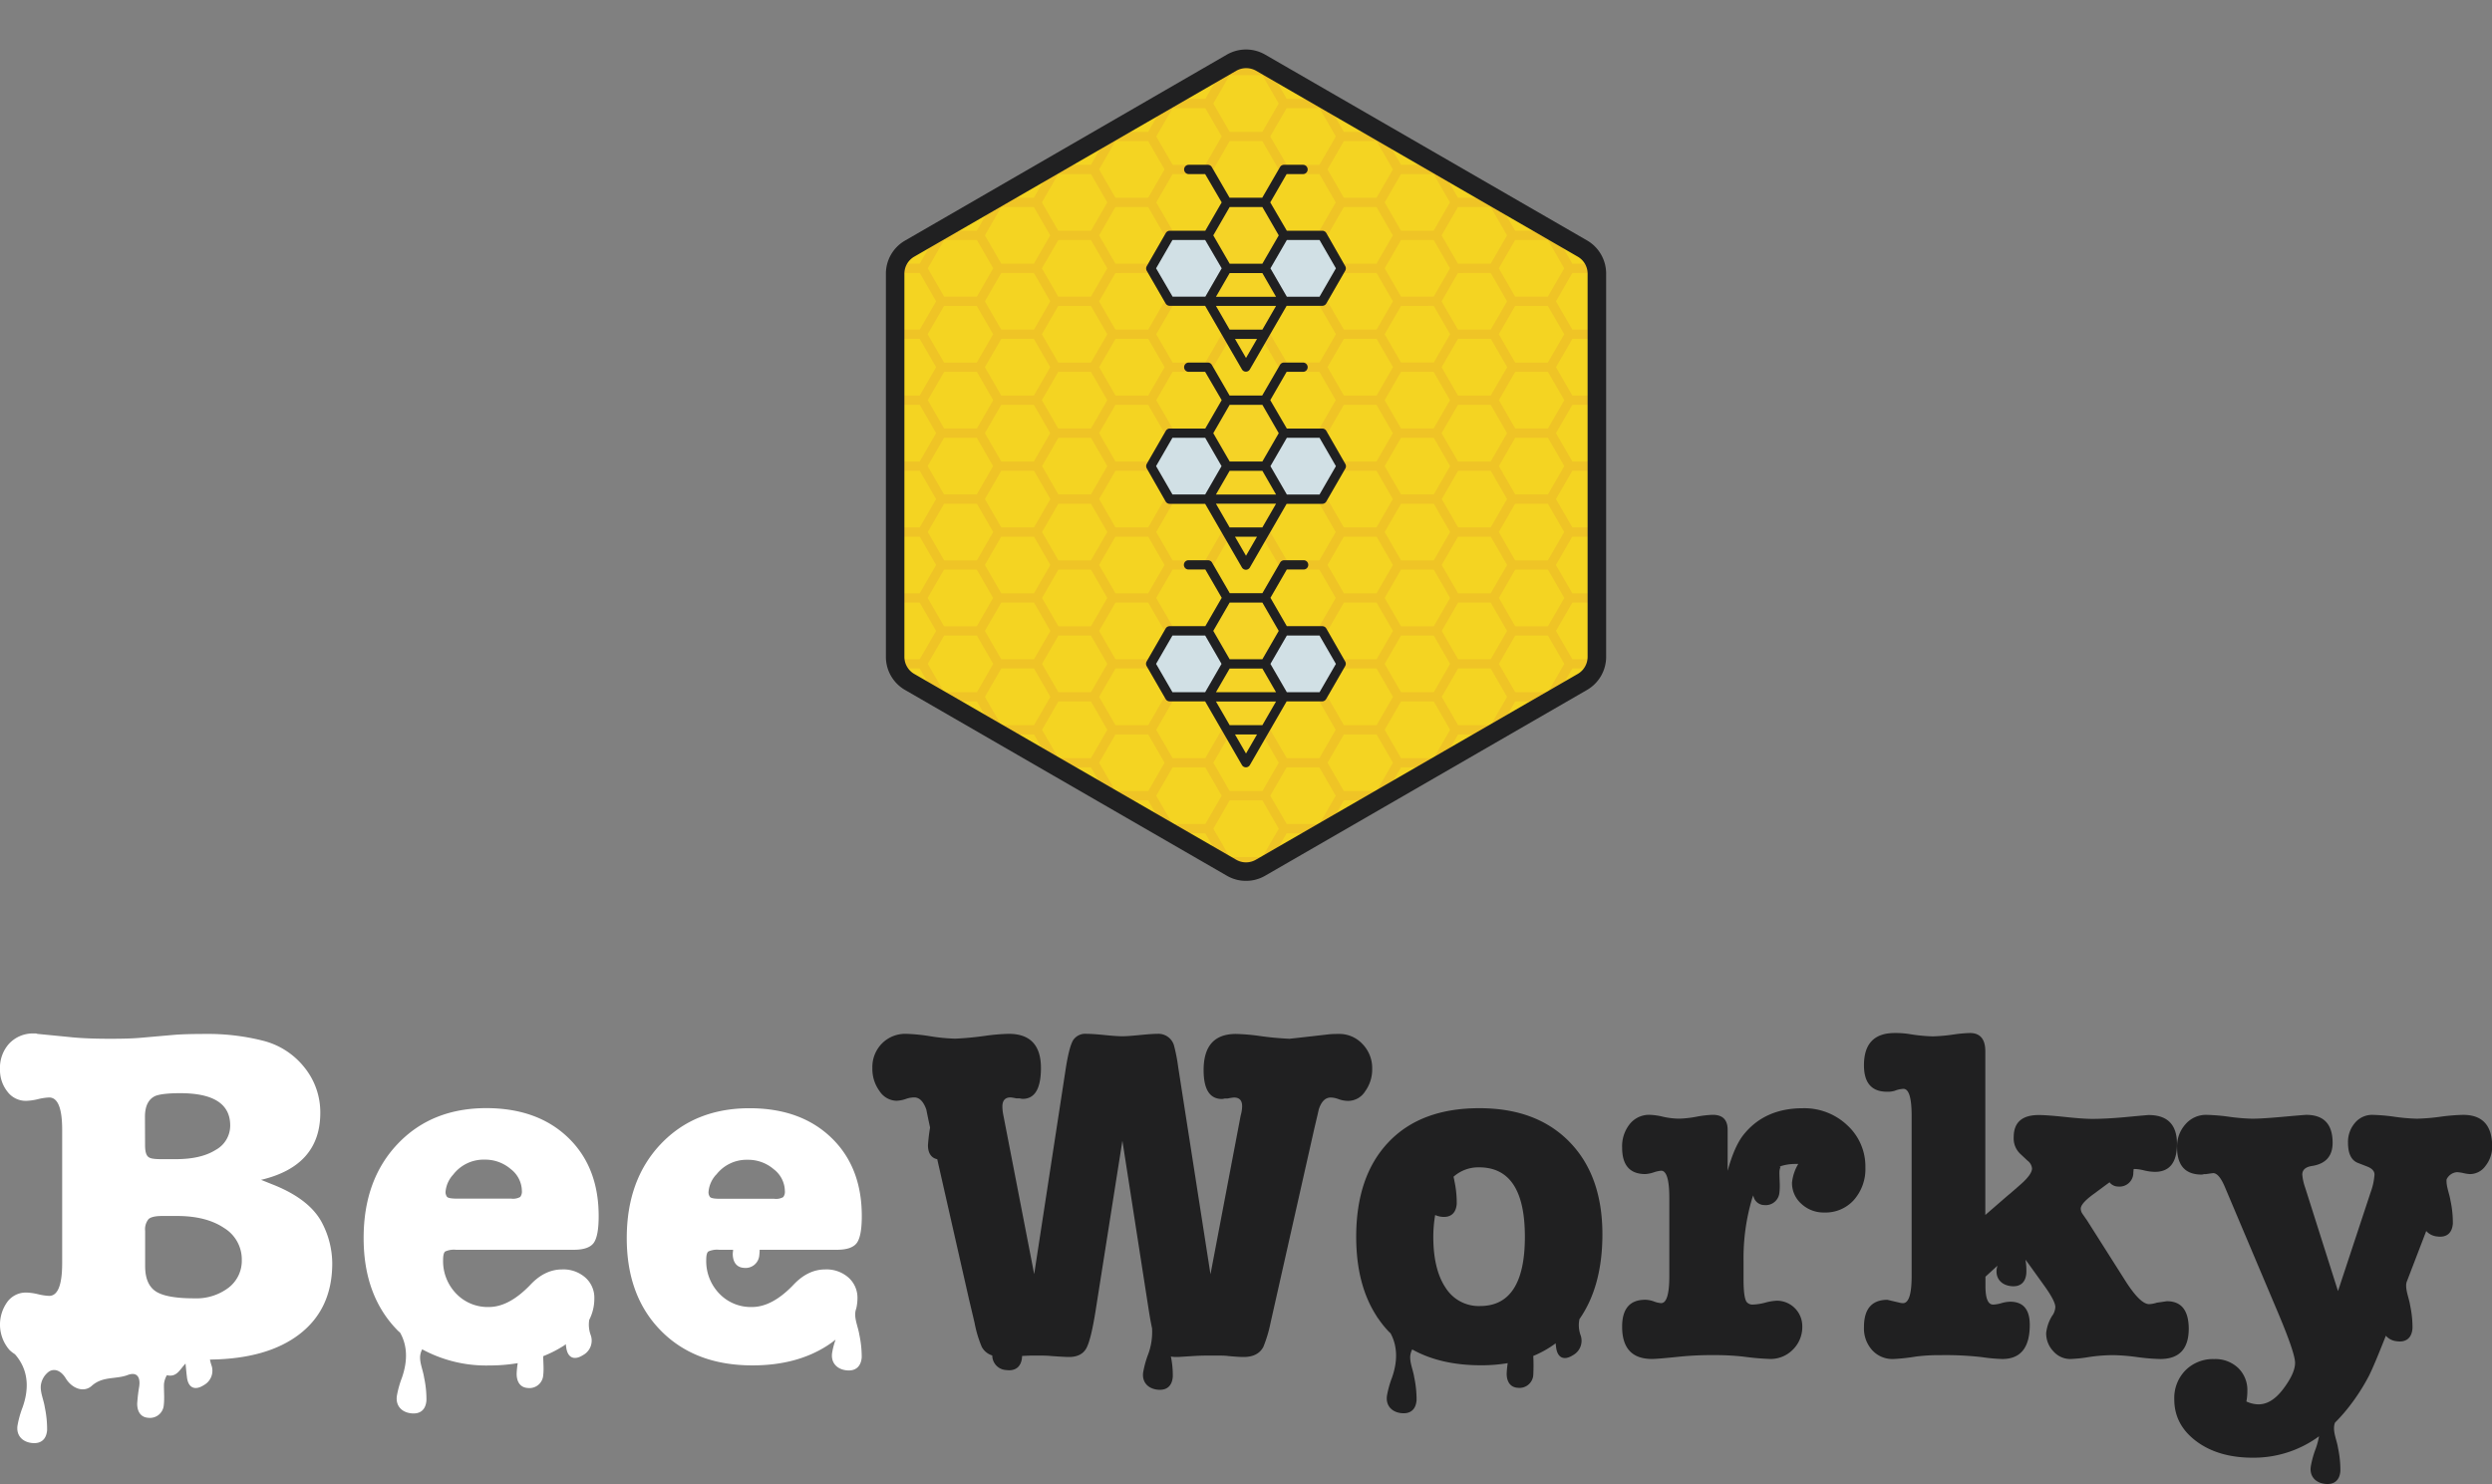 <svg xmlns="http://www.w3.org/2000/svg" xmlns:xlink="http://www.w3.org/1999/xlink" viewBox="0 0 667.01 397.3"><rect x="0" y="0" width="667.01" height="397.3" fill="#808080" stroke="none"/><defs><style>.cls-1{fill:none;}.cls-2{clip-path:url(#clip-path);}.cls-3{fill:#f4d422;}.cls-4{fill:#efc426;}.cls-5{fill:#d1e0e5;}.cls-6{fill:#f5d326;}.cls-7{fill:#202021;}.cls-8{fill:#fff;}</style><clipPath id="clip-path" transform="translate(0 13.25)"><polygon class="cls-1" points="239.59 55.5 239.59 167.06 333.51 221.28 427.42 167.06 427.42 55.5 333.51 1.28 239.59 55.5"/></clipPath></defs><g id="Layer_2" data-name="Layer 2"><g id="Layer_1-2" data-name="Layer 1"><g class="cls-2"><polygon class="cls-3" points="445.59 27.71 450.68 18.89 445.59 10.06 435.4 10.06 430.31 1.24 420.12 1.24 415.02 10.06 404.83 10.06 399.74 1.24 389.55 1.24 384.45 10.06 374.26 10.06 369.17 1.24 358.98 1.24 353.88 10.06 343.7 10.06 338.6 1.24 328.41 1.24 323.32 10.06 313.13 10.06 308.03 1.24 297.84 1.24 292.75 10.06 282.56 10.06 277.47 1.24 267.28 1.24 262.18 10.06 251.99 10.06 246.9 1.24 236.71 1.24 231.61 10.06 221.42 10.06 216.33 18.89 221.42 27.71 216.33 36.54 221.42 45.36 216.33 54.18 221.42 63.01 216.33 71.83 221.42 80.66 216.33 89.48 221.42 98.31 216.33 107.13 221.42 115.95 216.33 124.78 221.42 133.6 216.33 142.43 221.42 151.25 216.33 160.07 221.42 168.9 216.33 177.72 221.42 186.55 216.33 195.37 221.42 204.19 216.33 213.02 221.42 221.84 216.33 230.67 221.42 239.49 216.33 248.32 221.42 257.14 231.61 257.14 236.71 248.32 246.9 248.32 251.99 257.14 262.18 257.14 267.28 248.32 277.47 248.32 282.56 257.14 292.75 257.14 297.84 248.32 308.03 248.32 313.13 257.14 323.32 257.14 328.41 265.96 338.6 265.96 343.7 257.14 353.88 257.14 358.98 248.32 369.17 248.32 374.26 257.14 384.45 257.14 389.55 248.32 399.74 248.32 404.83 257.14 415.02 257.14 420.12 248.32 430.31 248.32 435.4 257.14 445.59 257.14 450.68 248.32 445.59 239.49 450.68 230.67 445.59 221.84 450.68 213.02 445.59 204.19 450.68 195.37 445.59 186.55 450.68 177.72 445.59 168.9 450.68 160.07 445.59 151.25 450.68 142.43 445.59 133.6 450.68 124.78 445.59 115.95 450.68 107.13 445.59 98.31 450.68 89.48 445.59 80.66 450.68 71.83 445.59 63.01 450.68 54.18 445.59 45.36 450.68 36.54 445.59 27.71"/><path class="cls-4" d="M451.75,22.66,447,14.46l4.73-8.21a1.18,1.18,0,0,0,0-1.23l-5.09-8.83a1.24,1.24,0,0,0-1.07-.62h-9.48l-4.73-8.2a1.25,1.25,0,0,0-1.08-.62H420.12a1.25,1.25,0,0,0-1.08.62l-4.73,8.2h-8.77l-4.73-8.2a1.24,1.24,0,0,0-1.07-.62H389.55a1.24,1.24,0,0,0-1.07.62l-4.74,8.2H375l-4.74-8.2a1.24,1.24,0,0,0-1.07-.62H359a1.24,1.24,0,0,0-1.07.62l-4.74,8.2h-8.76l-4.74-8.2a1.24,1.24,0,0,0-1.07-.62H328.41a1.24,1.24,0,0,0-1.07.62l-4.74,8.2h-8.76l-4.73-8.2a1.25,1.25,0,0,0-1.08-.62H297.84a1.24,1.24,0,0,0-1.07.62L292-4.43h-8.77l-4.73-8.2a1.25,1.25,0,0,0-1.08-.62H267.28a1.26,1.26,0,0,0-1.08.62l-4.73,8.2h-8.76L248-12.63a1.24,1.24,0,0,0-1.07-.62H236.71a1.23,1.23,0,0,0-1.07.62l-4.74,8.2h-9.47a1.25,1.25,0,0,0-1.08.62L215.26,5a1.23,1.23,0,0,0,0,1.23L220,14.46l-4.73,8.2a1.25,1.25,0,0,0,0,1.24L220,32.11l-4.73,8.2a1.25,1.25,0,0,0,0,1.24L220,49.76,215.26,58a1.25,1.25,0,0,0,0,1.24L220,67.41l-4.73,8.2a1.25,1.25,0,0,0,0,1.24l4.73,8.2-4.73,8.21a1.25,1.25,0,0,0,0,1.24l4.73,8.2-4.73,8.21a1.25,1.25,0,0,0,0,1.24l4.73,8.2-4.73,8.2a1.25,1.25,0,0,0,0,1.24L220,138l-4.73,8.2a1.25,1.25,0,0,0,0,1.24l4.73,8.21-4.73,8.2a1.25,1.25,0,0,0,0,1.24L220,173.3l-4.73,8.2a1.25,1.25,0,0,0,0,1.24l4.73,8.2-4.73,8.21a1.25,1.25,0,0,0,0,1.24l4.73,8.2-4.73,8.21a1.25,1.25,0,0,0,0,1.24l4.73,8.2-4.73,8.2a1.25,1.25,0,0,0,0,1.24l5.09,8.83a1.25,1.25,0,0,0,1.08.62h10.18a1.23,1.23,0,0,0,1.07-.62l4.74-8.21h8.76l4.74,8.21a1.24,1.24,0,0,0,1.07.62h10.19a1.23,1.23,0,0,0,1.07-.62L268,236.3h8.76l4.74,8.21a1.24,1.24,0,0,0,1.07.62h10.19a1.24,1.24,0,0,0,1.07-.62l4.74-8.21h8.76l4.74,8.21a1.24,1.24,0,0,0,1.07.62h9.47l4.74,8.2a1.22,1.22,0,0,0,1.07.62H338.6a1.22,1.22,0,0,0,1.07-.62l4.74-8.2h9.48a1.24,1.24,0,0,0,1.07-.62l4.73-8.21h8.76l4.74,8.21a1.24,1.24,0,0,0,1.07.62h10.19a1.25,1.25,0,0,0,1.08-.62l4.73-8.21H399l4.74,8.21a1.24,1.24,0,0,0,1.07.62H415a1.24,1.24,0,0,0,1.07-.62l4.74-8.21h8.76l4.74,8.21a1.24,1.24,0,0,0,1.07.62h10.19a1.24,1.24,0,0,0,1.07-.62l5.09-8.83a1.2,1.2,0,0,0,0-1.24l-4.73-8.2,4.73-8.2a1.2,1.2,0,0,0,0-1.24L447,208.59l4.73-8.2a1.2,1.2,0,0,0,0-1.24L447,190.94l4.73-8.2a1.2,1.2,0,0,0,0-1.24L447,173.3l4.73-8.21a1.2,1.2,0,0,0,0-1.24l-4.73-8.2,4.73-8.21a1.2,1.2,0,0,0,0-1.24L447,138l4.73-8.21a1.2,1.2,0,0,0,0-1.24l-4.73-8.2,4.73-8.2a1.2,1.2,0,0,0,0-1.24L447,102.7l4.73-8.2a1.2,1.2,0,0,0,0-1.24L447,85.05l4.73-8.2a1.2,1.2,0,0,0,0-1.24L447,67.41l4.73-8.21a1.2,1.2,0,0,0,0-1.24L447,49.76l4.73-8.21a1.2,1.2,0,0,0,0-1.24L447,32.11l4.73-8.21A1.2,1.2,0,0,0,451.75,22.66Zm-2.5-17-4.38,7.59h-8.75l-4.38-7.59,4.38-7.58h8.75ZM429.59,24.52,434,32.11l-4.38,7.58h-8.76l-4.38-7.58,4.38-7.59Zm-8.76,174-4.38-7.59,4.38-7.58h8.76l4.38,7.58-4.38,7.59Zm-183.41,0L233,190.94l4.38-7.58h8.76l4.38,7.58-4.38,7.59Zm8.76-156.36,4.38,7.59-4.38,7.58h-8.76L233,49.76l4.38-7.59ZM414.3,68.64l4.38,7.59-4.38,7.58h-8.75l-4.38-7.58,4.38-7.59Zm-8.75,68.12-4.38-7.59,4.38-7.58h8.75l4.38,7.58-4.38,7.59Zm-152.84,0-4.38-7.59,4.38-7.58h8.76l4.38,7.58-4.38,7.59Zm8.76-50.47,4.38,7.59-4.38,7.58h-8.76l-4.38-7.58,4.38-7.59ZM268,127.93l-4.38-7.58,4.38-7.58h8.76l4.38,7.58-4.38,7.58Zm15.29-8.82-4.38-7.58,4.38-7.59H292l4.38,7.59L292,119.11Zm15.28,8.82-4.38-7.58,4.38-7.58h8.76l4.38,7.58-4.38,7.58Zm15.29-8.82-4.39-7.58,4.39-7.59h8.75l4.38,7.59-4.38,7.58Zm24-6.34,4.39,7.58-4.39,7.58h-8.75l-4.38-7.58,4.38-7.58Zm0-17.65,4.39,7.58-4.39,7.59h-8.75l-4.38-7.59,4.38-7.58Zm-8.75,50.46L324.75,138l4.38-7.59h8.75l4.39,7.59-4.39,7.58Zm15.28-26.47L340,111.53l4.38-7.59h8.76l4.38,7.59-4.38,7.58Zm15.29,8.82-4.38-7.58,4.38-7.58h8.75l4.38,7.58-4.38,7.58ZM375,119.11l-4.38-7.58,4.38-7.59h8.76l4.38,7.59-4.38,7.58Zm15.28,8.82-4.38-7.58,4.38-7.58H399l4.38,7.58L399,127.93ZM399,95.12l4.38,7.58L399,110.29h-8.76l-4.38-7.59,4.38-7.58Zm-15.28-8.83,4.38,7.59-4.38,7.58H375l-4.38-7.58L375,86.29Zm-15.29,8.83,4.38,7.58-4.38,7.59H359.7l-4.38-7.59,4.38-7.58Zm-15.28-8.83,4.38,7.59-4.38,7.58h-8.76L340,93.88l4.38-7.59Zm-15.29-8.82,4.39,7.58-4.39,7.59h-8.75l-4.38-7.59,4.38-7.58ZM322.6,86.29,327,93.88l-4.38,7.58h-8.75l-4.39-7.58,4.39-7.59Zm-15.28,8.83,4.38,7.58-4.38,7.59h-8.76l-4.38-7.59,4.38-7.58ZM292,86.29l4.38,7.59L292,101.46h-8.75l-4.38-7.58,4.38-7.59Zm-15.28,8.83,4.38,7.58-4.38,7.59H268l-4.38-7.59L268,95.12Zm-15.28,8.82,4.38,7.59-4.38,7.58h-8.76l-4.38-7.58,4.38-7.59ZM268,145.58,263.61,138l4.38-7.59h8.76l4.38,7.59-4.38,7.58Zm15.29-8.82-4.38-7.59,4.38-7.58H292l4.38,7.58L292,136.76Zm15.28,8.82L294.18,138l4.38-7.59h8.76L311.7,138l-4.38,7.58Zm15.29-8.82-4.39-7.59,4.39-7.58h8.75l4.38,7.58-4.38,7.59Zm15.28,26.47-4.38-7.58,4.38-7.59h8.75l4.39,7.59-4.39,7.58Zm15.28-26.47L340,129.17l4.38-7.58h8.76l4.38,7.58-4.38,7.59Zm15.29,8.82L355.32,138l4.38-7.59h8.75l4.38,7.59-4.38,7.58ZM375,136.76l-4.38-7.59,4.38-7.58h8.76l4.38,7.58-4.38,7.59Zm15.28,8.82L385.88,138l4.38-7.59H399L403.4,138,399,145.58Zm15.29-26.47-4.38-7.58,4.38-7.59h8.75l4.38,7.59-4.38,7.58Zm0-17.65-4.38-7.58,4.38-7.59h8.75l4.38,7.59-4.38,7.58Zm-6.53-24,4.38,7.58L399,92.64h-8.76l-4.38-7.59,4.38-7.58Zm-15.28-8.83,4.38,7.59-4.38,7.58H375l-4.38-7.58L375,68.64Zm-15.29,8.83,4.38,7.58-4.38,7.59H359.7l-4.38-7.59,4.38-7.58Zm-15.28-8.83,4.38,7.59-4.38,7.58h-8.76L340,76.23l4.38-7.59Zm-30.57,0L327,76.23l-4.38,7.58h-8.75l-4.39-7.58,4.39-7.59Zm-15.28,8.83,4.38,7.58-4.38,7.59h-8.76l-4.38-7.59,4.38-7.58ZM292,68.64l4.38,7.59L292,83.81h-8.75l-4.38-7.58,4.38-7.59Zm-15.28,8.83,4.38,7.58-4.38,7.59H268l-4.38-7.59L268,77.47Zm-15.28-8.83,4.38,7.59-4.38,7.58h-8.76l-4.38-7.58,4.38-7.59Zm-8.76,85.77-4.38-7.59,4.38-7.58h8.76l4.38,7.58-4.38,7.59ZM268,163.23l-4.38-7.58,4.38-7.59h8.76l4.38,7.59-4.38,7.58Zm15.29-8.82-4.38-7.59,4.38-7.58H292l4.38,7.58L292,154.41Zm15.28,8.82-4.38-7.58,4.38-7.59h8.76l4.38,7.59-4.38,7.58Zm15.29-8.82-4.39-7.59,4.39-7.58h8.75l4.38,7.58-4.38,7.59Zm15.28,26.47-4.38-7.58,4.38-7.59h8.75l4.39,7.59-4.39,7.58Zm15.28-26.47L340,146.82l4.38-7.58h8.76l4.38,7.58-4.38,7.59Zm15.29,8.82-4.38-7.58,4.38-7.59h8.75l4.38,7.59-4.38,7.58ZM375,154.41l-4.38-7.59,4.38-7.58h8.76l4.38,7.58-4.38,7.59Zm15.28,8.82-4.38-7.58,4.38-7.59H399l4.38,7.59L399,163.23Zm15.29-8.82-4.38-7.59,4.38-7.58h8.75l4.38,7.58-4.38,7.59ZM414.3,51l4.38,7.58-4.38,7.59h-8.75l-4.38-7.59L405.55,51ZM399,59.82l4.38,7.59L399,75h-8.76l-4.38-7.58,4.38-7.59ZM383.74,51l4.38,7.58-4.38,7.59H375l-4.38-7.59L375,51Zm-15.29,8.82,4.38,7.59L368.45,75H359.7l-4.38-7.58,4.38-7.59ZM353.17,51l4.38,7.58-4.38,7.59h-8.76L340,58.58,344.41,51Zm-15.29,8.82,4.39,7.59L337.88,75h-8.75l-4.38-7.58,4.38-7.59ZM322.6,51,327,58.58l-4.38,7.59h-8.75l-4.39-7.59L313.85,51Zm-15.28,8.82,4.38,7.59L307.32,75h-8.76l-4.38-7.58,4.38-7.59ZM292,51l4.38,7.58L292,66.17h-8.75l-4.38-7.59L283.28,51Zm-15.28,8.82,4.38,7.59L276.75,75H268l-4.38-7.58L268,59.82ZM261.47,51l4.38,7.58-4.38,7.59h-8.76l-4.38-7.59L252.71,51Zm-8.76,121.06-4.38-7.59,4.38-7.58h8.76l4.38,7.58-4.38,7.59ZM268,180.88l-4.38-7.58,4.38-7.59h8.76l4.38,7.59-4.38,7.58Zm15.29-8.82-4.38-7.59,4.38-7.58H292l4.38,7.58L292,172.06Zm15.28,8.82-4.38-7.58,4.38-7.59h8.76l4.38,7.59-4.38,7.58Zm15.29-8.82-4.39-7.59,4.39-7.58h8.75l4.38,7.58-4.38,7.59Zm30.56,0L340,164.47l4.38-7.58h8.76l4.38,7.58-4.38,7.59Zm15.29,8.82-4.38-7.58,4.38-7.59h8.75l4.38,7.59-4.38,7.58ZM375,172.06l-4.38-7.59,4.38-7.58h8.76l4.38,7.58-4.38,7.59Zm15.28,8.82-4.38-7.58,4.38-7.59H399l4.38,7.59L399,180.88Zm15.29-8.82-4.38-7.59,4.38-7.58h8.75l4.38,7.58-4.38,7.59ZM414.3,33.35l4.38,7.58-4.38,7.59h-8.75l-4.38-7.59,4.38-7.58ZM399,42.17l4.38,7.59L399,57.34h-8.76l-4.38-7.58,4.38-7.59Zm-15.28-8.82,4.38,7.58-4.38,7.59H375l-4.38-7.59L375,33.35Zm-15.29,8.82,4.38,7.59-4.38,7.58H359.7l-4.38-7.58,4.38-7.59Zm-15.28-8.82,4.38,7.58-4.38,7.59h-8.76L340,40.93l4.38-7.58Zm-15.29,8.82,4.39,7.59-4.39,7.58h-8.75l-4.38-7.58,4.38-7.59ZM322.6,33.35,327,40.93l-4.38,7.59h-8.75l-4.39-7.59,4.39-7.58Zm-15.28,8.82,4.38,7.59-4.38,7.58h-8.76l-4.38-7.58,4.38-7.59ZM292,33.35l4.38,7.58L292,48.52h-8.75l-4.38-7.59,4.38-7.58Zm-15.28,8.82,4.38,7.59-4.38,7.58H268l-4.38-7.58L268,42.17Zm-15.28-8.82,4.38,7.58-4.38,7.59h-8.76l-4.38-7.59,4.38-7.58ZM246.18,59.82l4.38,7.59L246.18,75h-8.76L233,67.41l4.38-7.59Zm0,17.65,4.38,7.58-4.38,7.59h-8.76L233,85.05l4.38-7.58Zm0,17.65,4.38,7.58-4.38,7.59h-8.76L233,102.7l4.38-7.58Zm0,17.65,4.38,7.58-4.38,7.58h-8.76L233,120.35l4.38-7.58Zm0,17.64,4.38,7.59-4.38,7.58h-8.76L233,138l4.38-7.59Zm0,17.65,4.38,7.59-4.38,7.58h-8.76L233,155.65l4.38-7.59Zm0,17.65,4.38,7.59-4.38,7.58h-8.76L233,173.3l4.38-7.59Zm6.53,24-4.38-7.59,4.38-7.59h8.76l4.38,7.59-4.38,7.59ZM268,198.53l-4.38-7.59,4.38-7.58h8.76l4.38,7.58-4.38,7.59Zm15.29-8.82-4.38-7.59,4.38-7.59H292l4.38,7.59L292,189.71Zm15.28,8.82-4.38-7.59,4.38-7.58h8.76l4.38,7.58-4.38,7.59Zm15.29-8.82-4.39-7.59,4.39-7.59h8.75l4.38,7.59-4.38,7.59Zm15.28,8.82-4.38-7.59,4.38-7.58h8.75l4.39,7.58-4.39,7.59Zm15.28-8.82L340,182.12l4.38-7.59h8.76l4.38,7.59-4.38,7.59Zm15.29,8.82-4.38-7.59,4.38-7.58h8.75l4.38,7.58-4.38,7.59ZM375,189.71l-4.38-7.59,4.38-7.59h8.76l4.38,7.59-4.38,7.59Zm15.28,8.82-4.38-7.59,4.38-7.58H399l4.38,7.58L399,198.53Zm15.29-8.82-4.38-7.59,4.38-7.59h8.75l4.38,7.59-4.38,7.59Zm15.28-8.83-4.38-7.58,4.38-7.59h8.76L434,173.3l-4.38,7.58Zm0-17.65-4.38-7.58,4.38-7.59h8.76l4.38,7.59-4.38,7.58Zm0-17.65L416.45,138l4.38-7.59h8.76L434,138l-4.38,7.58Zm0-17.65-4.38-7.58,4.38-7.58h8.76l4.38,7.58-4.38,7.58Zm0-17.64-4.38-7.59,4.38-7.58h8.76L434,102.7l-4.38,7.59Zm0-17.65-4.38-7.59,4.38-7.58h8.76L434,85.05l-4.38,7.59Zm0-17.65-4.38-7.58,4.38-7.59h8.76L434,67.41,429.59,75Zm0-17.65-4.38-7.58,4.38-7.59h8.76L434,49.76l-4.38,7.58ZM414.3,15.7l4.38,7.58-4.38,7.59h-8.75l-4.38-7.59,4.38-7.58ZM399,24.52l4.38,7.59L399,39.69h-8.76l-4.38-7.58,4.38-7.59ZM383.74,15.7l4.38,7.58-4.38,7.59H375l-4.38-7.59L375,15.7Zm-15.29,8.82,4.38,7.59-4.38,7.58H359.7l-4.38-7.58,4.38-7.59ZM353.17,15.7l4.38,7.58-4.38,7.59h-8.76L340,23.28l4.38-7.58Zm-15.29,8.82,4.39,7.59-4.39,7.58h-8.75l-4.38-7.58,4.38-7.59ZM322.6,15.7,327,23.28l-4.38,7.59h-8.75l-4.39-7.59,4.39-7.58Zm-15.28,8.82,4.38,7.59-4.38,7.58h-8.76l-4.38-7.58,4.38-7.59ZM292,15.7l4.38,7.58L292,30.87h-8.75l-4.38-7.59,4.38-7.58Zm-15.28,8.82,4.38,7.59-4.38,7.58H268l-4.38-7.58L268,24.52ZM261.47,15.7l4.38,7.58-4.38,7.59h-8.76l-4.38-7.59,4.38-7.58Zm-15.29,8.82,4.38,7.59-4.38,7.58h-8.76L233,32.11l4.38-7.59Zm-8.76,191.66L233,208.59l4.38-7.58h8.76l4.38,7.58-4.38,7.59Zm15.29-8.83-4.38-7.58,4.38-7.59h8.76l4.38,7.59-4.38,7.58ZM268,216.18l-4.38-7.59L268,201h8.76l4.38,7.58-4.38,7.59Zm15.29-8.83-4.38-7.58,4.38-7.59H292l4.38,7.59L292,207.35Zm15.28,8.83-4.38-7.59,4.38-7.58h8.76l4.38,7.58-4.38,7.59Zm15.29-8.83-4.39-7.58,4.39-7.59h8.75l4.38,7.59-4.38,7.58Zm15.28,8.83-4.38-7.59,4.38-7.58h8.75l4.39,7.58-4.39,7.59Zm15.28-8.83L340,199.77l4.38-7.59h8.76l4.38,7.59-4.38,7.58Zm15.29,8.83-4.38-7.59L359.7,201h8.75l4.38,7.58-4.38,7.59ZM375,207.35l-4.38-7.58,4.38-7.59h8.76l4.38,7.59-4.38,7.58Zm15.28,8.83-4.38-7.59,4.38-7.58H399l4.38,7.58L399,216.18Zm15.29-8.83-4.38-7.58,4.38-7.59h8.75l4.38,7.59-4.38,7.58Zm15.28,8.83-4.38-7.59,4.38-7.58h8.76l4.38,7.58-4.38,7.59ZM429.59,6.87,434,14.46l-4.38,7.59h-8.76l-4.38-7.59,4.38-7.59ZM414.3-1.95l4.38,7.58-4.38,7.59h-8.75l-4.38-7.59,4.38-7.58ZM399,6.87l4.38,7.59L399,22.05h-8.76l-4.38-7.59,4.38-7.59ZM383.74-1.95l4.38,7.58-4.38,7.59H375L370.6,5.63,375-1.95ZM368.45,6.87l4.38,7.59-4.38,7.59H359.7l-4.38-7.59,4.38-7.59ZM353.17-1.95l4.38,7.58-4.38,7.59h-8.76L340,5.63l4.38-7.58ZM337.88,6.87l4.39,7.59-4.39,7.59h-8.75l-4.38-7.59,4.38-7.59ZM322.6-1.95,327,5.63l-4.38,7.59h-8.75l-4.39-7.59,4.39-7.58ZM307.32,6.87l4.38,7.59-4.38,7.59h-8.76l-4.38-7.59,4.38-7.59ZM292-1.95l4.38,7.58L292,13.22h-8.75L278.9,5.63l4.38-7.58ZM276.75,6.87l4.38,7.59-4.38,7.59H268l-4.38-7.59L268,6.87ZM261.47-1.95l4.38,7.58-4.38,7.59h-8.76l-4.38-7.59,4.38-7.58ZM246.18,6.87l4.38,7.59-4.38,7.59h-8.76L233,14.46l4.38-7.59Zm-8.76,227L233,226.24l4.38-7.58h8.76l4.38,7.58-4.38,7.58ZM252.71,225l-4.38-7.58,4.38-7.59h8.76l4.38,7.59L261.47,225ZM268,233.82l-4.38-7.58,4.38-7.58h8.76l4.38,7.58-4.38,7.58ZM283.28,225l-4.38-7.58,4.38-7.59H292l4.38,7.59L292,225Zm15.28,8.82-4.38-7.58,4.38-7.58h8.76l4.38,7.58-4.38,7.58ZM313.85,225l-4.39-7.58,4.39-7.59h8.75l4.38,7.59L322.6,225Zm15.28,8.82-4.38-7.58,4.38-7.58h8.75l4.39,7.58-4.39,7.58ZM344.41,225,340,217.42l4.38-7.59h8.76l4.38,7.59L353.17,225Zm15.29,8.82-4.38-7.58,4.38-7.58h8.75l4.38,7.58-4.38,7.58ZM375,225l-4.38-7.58,4.38-7.59h8.76l4.38,7.59L383.74,225Zm15.28,8.82-4.38-7.58,4.38-7.58H399l4.38,7.58L399,233.82ZM405.55,225l-4.38-7.58,4.38-7.59h8.75l4.38,7.59L414.3,225Zm15.28,8.82-4.38-7.58,4.38-7.58h8.76l4.38,7.58-4.38,7.58Zm0-244.59h8.76L434-3.19,429.59,4.4h-8.76l-4.38-7.59Zm-30.57,0H399l4.38,7.58L399,4.4h-8.76l-4.38-7.59Zm-30.56,0h8.75l4.38,7.58L368.45,4.4H359.7l-4.38-7.59Zm-30.57,0h8.75l4.39,7.58L337.88,4.4h-8.75l-4.38-7.59Zm-30.57,0h8.76l4.38,7.58L307.32,4.4h-8.76l-4.38-7.59Zm-30.57,0h8.76l4.38,7.58L276.75,4.4H268l-4.38-7.59Zm-30.57,0h8.76l4.38,7.58L246.18,4.4h-8.76L233-3.19ZM222.14-1.95h8.76l4.38,7.58-4.38,7.59h-8.76l-4.38-7.59Zm0,17.65h8.76l4.38,7.58-4.38,7.59h-8.76l-4.38-7.59Zm0,17.65h8.76l4.38,7.58-4.38,7.59h-8.76l-4.38-7.59Zm0,17.65h8.76l4.38,7.58-4.38,7.59h-8.76l-4.38-7.59Zm0,17.64h8.76l4.38,7.59-4.38,7.58h-8.76l-4.38-7.58Zm0,17.65h8.76l4.38,7.59-4.38,7.58h-8.76l-4.38-7.58Zm0,17.65h8.76l4.38,7.59-4.38,7.58h-8.76l-4.38-7.58Zm0,17.65h8.76l4.38,7.58-4.38,7.59h-8.76l-4.38-7.59Zm0,17.65h8.76l4.38,7.58-4.38,7.59h-8.76l-4.38-7.59Zm0,17.65h8.76l4.38,7.58-4.38,7.59h-8.76l-4.38-7.59Zm0,17.64h8.76l4.38,7.59-4.38,7.59h-8.76l-4.38-7.59Zm0,17.65h8.76l4.38,7.59-4.38,7.58h-8.76l-4.38-7.58Zm0,17.65h8.76l4.38,7.59L230.9,225h-8.76l-4.38-7.58Zm8.76,32.82h-8.76l-4.38-7.59,4.38-7.58h8.76l4.38,7.58Zm30.57,0h-8.76l-4.38-7.59,4.38-7.58h8.76l4.38,7.58Zm30.56,0h-8.75l-4.38-7.59,4.38-7.58H292l4.38,7.58Zm17.43-7.59,4.39-7.58h8.75l4.38,7.58-4.38,7.59h-8.75Zm28.42,16.41h-8.75l-4.38-7.58,4.38-7.59h8.75l4.39,7.59Zm15.29-8.82h-8.76L340,235.06l4.38-7.58h8.76l4.38,7.58Zm30.57,0H375l-4.38-7.59,4.38-7.58h8.76l4.38,7.58Zm30.56,0h-8.75l-4.38-7.59,4.38-7.58h8.75l4.38,7.58Zm30.57,0h-8.75l-4.38-7.59,4.38-7.58h8.75l4.38,7.58Zm0-17.65h-8.75l-4.38-7.58,4.38-7.59h8.75l4.38,7.59Zm0-17.65h-8.75l-4.38-7.58,4.38-7.59h8.75l4.38,7.59Zm0-17.64h-8.75l-4.38-7.59,4.38-7.59h8.75l4.38,7.59Zm0-17.65h-8.75l-4.38-7.59,4.38-7.58h8.75l4.38,7.58Zm0-17.65h-8.75l-4.38-7.59,4.38-7.58h8.75l4.38,7.58Zm0-17.65h-8.75l-4.38-7.59,4.38-7.58h8.75l4.38,7.58Zm0-17.65h-8.75l-4.38-7.58,4.38-7.59h8.75l4.38,7.59Zm0-17.65h-8.75l-4.38-7.58,4.38-7.59h8.75l4.38,7.59Zm0-17.65h-8.75l-4.38-7.58,4.38-7.59h8.75l4.38,7.59Zm0-17.64h-8.75l-4.38-7.59L436.12,51h8.75l4.38,7.58Zm0-17.65h-8.75l-4.38-7.59,4.38-7.58h8.75l4.38,7.58Zm0-17.65h-8.75l-4.38-7.59,4.38-7.58h8.75l4.38,7.58Z" transform="translate(0 13.25)"/><polygon class="cls-5" points="323.3 63.01 313.11 63.01 308.01 71.83 313.11 80.66 323.3 80.66 328.39 71.83 323.3 63.01"/><polygon class="cls-5" points="353.91 63.01 343.72 63.01 338.62 71.83 343.72 80.66 353.91 80.66 359 71.83 353.91 63.01"/><polygon class="cls-6" points="338.6 71.83 328.41 71.83 323.32 80.66 328.41 89.48 338.6 89.48 343.7 80.66 338.6 71.83"/><polygon class="cls-6" points="338.6 54.18 328.41 54.18 323.32 63.01 328.41 71.83 338.6 71.83 343.7 63.01 338.6 54.18"/><polygon class="cls-6" points="343.7 80.66 333.51 98.31 323.32 80.66 343.7 80.66"/><path class="cls-7" d="M360.07,58,355,49.14a1.22,1.22,0,0,0-1.07-.62h-9.5L340,40.93l4.38-7.58h4.39a1.24,1.24,0,1,0,0-2.48h-5.1a1.22,1.22,0,0,0-1.07.62l-4.75,8.2h-8.74l-4.75-8.2a1.22,1.22,0,0,0-1.07-.62h-5.11a1.24,1.24,0,0,0,0,2.48h4.39L327,40.93l-4.39,7.59h-9.49a1.23,1.23,0,0,0-1.08.62L306.94,58a1.25,1.25,0,0,0,0,1.24L312,68a1.25,1.25,0,0,0,1.08.62h9.49l9.84,17a1.23,1.23,0,0,0,2.14,0l9.83-17h9.5A1.24,1.24,0,0,0,355,68l5.09-8.83A1.2,1.2,0,0,0,360.07,58Zm-22.18,1.86,3.66,6.35H325.46l3.67-6.35ZM326.4,70.26l-.94-1.61h16.09l-.93,1.61L337.89,75h-8.76Zm2.73-28.09h8.76l4.38,7.59-4.38,7.58h-8.76l-4.38-7.58ZM309.44,58.58,313.82,51h8.76L327,58.58l-4.38,7.59h-8.76Zm24.07,24-2.95-5.1h5.9Zm19.68-16.4h-8.75l-4.39-7.59L344.44,51h8.75l4.38,7.58Z" transform="translate(0 13.25)"/><polygon class="cls-5" points="323.3 168.9 313.11 168.9 308.01 177.73 313.11 186.55 323.3 186.55 328.39 177.73 323.3 168.9"/><polygon class="cls-5" points="353.91 168.9 343.72 168.9 338.62 177.73 343.72 186.55 353.91 186.55 359 177.73 353.91 168.9"/><polygon class="cls-6" points="338.6 177.73 328.41 177.73 323.32 186.55 328.41 195.38 338.6 195.38 343.7 186.55 338.6 177.73"/><polygon class="cls-6" points="338.6 160.08 328.41 160.08 323.32 168.9 328.41 177.73 338.6 177.73 343.7 168.9 338.6 160.08"/><polygon class="cls-6" points="343.7 186.55 333.51 204.2 323.32 186.55 343.7 186.55"/><path class="cls-7" d="M360.07,163.86,355,155a1.24,1.24,0,0,0-1.07-.62h-9.5l-4.38-7.6,4.38-7.58h4.39a1.24,1.24,0,1,0,0-2.47h-5.1a1.23,1.23,0,0,0-1.07.61l-4.76,8.22h-8.73l-4.75-8.22a1.23,1.23,0,0,0-1.07-.61h-5.11a1.24,1.24,0,1,0,0,2.47h4.39l4.39,7.58-4.39,7.6h-9.49A1.25,1.25,0,0,0,312,155l-5.09,8.83a1.25,1.25,0,0,0,0,1.24l5.09,8.82a1.25,1.25,0,0,0,1.08.62h9.49l4.74,8.2,5.1,8.83a1.23,1.23,0,0,0,2.14,0l5.09-8.83,4.74-8.2h9.5a1.24,1.24,0,0,0,1.07-.62l5.09-8.82A1.2,1.2,0,0,0,360.07,163.86Zm-20.38,13.9-1.8,3.12h-8.76l-1.8-3.12-1.87-3.22h16.09Zm-14.23-5.7,3.67-6.34h8.76l3.66,6.34Zm3.67-24h8.76l4.38,7.58-4.38,7.59h-8.76l-4.38-7.59Zm-19.69,16.41,4.38-7.59h8.76l4.38,7.59-4.38,7.58h-8.76Zm24.07,24-2.95-5.11h5.9Zm19.68-16.41h-8.75l-4.39-7.58,4.39-7.59h8.75l4.38,7.59Z" transform="translate(0 13.25)"/><polygon class="cls-5" points="323.3 115.96 313.11 115.96 308.01 124.78 313.11 133.61 323.3 133.61 328.39 124.78 323.3 115.96"/><polygon class="cls-5" points="353.91 115.96 343.72 115.96 338.62 124.78 343.72 133.61 353.91 133.61 359 124.78 353.91 115.96"/><polygon class="cls-6" points="338.6 124.78 328.41 124.78 323.32 133.61 328.41 142.43 338.6 142.43 343.7 133.61 338.6 124.78"/><polygon class="cls-6" points="338.6 107.13 328.41 107.13 323.32 115.96 328.41 124.78 338.6 124.78 343.7 115.96 338.6 107.13"/><polygon class="cls-6" points="343.7 133.61 333.51 151.25 323.32 133.61 343.7 133.61"/><path class="cls-7" d="M360.07,110.91,355,102.09a1.22,1.22,0,0,0-1.07-.62h-9.5L340,93.87l4.38-7.58h4.39a1.24,1.24,0,1,0,0-2.48h-5.1a1.22,1.22,0,0,0-1.07.62l-4.76,8.21h-8.73l-4.75-8.21a1.22,1.22,0,0,0-1.07-.62h-5.11a1.24,1.24,0,0,0,0,2.48h4.39L327,93.87l-4.39,7.6h-9.49a1.23,1.23,0,0,0-1.08.62l-5.09,8.82a1.25,1.25,0,0,0,0,1.24L312,121a1.23,1.23,0,0,0,1.08.62h9.49l4.74,8.21h0l5.1,8.82a1.23,1.23,0,0,0,2.14,0l5.09-8.82h0l4.74-8.21h9.5A1.22,1.22,0,0,0,355,121l5.09-8.82A1.2,1.2,0,0,0,360.07,110.91ZM329.13,95.12h8.76l4.38,7.59-4.38,7.58h-8.76l-4.38-7.58Zm-19.69,16.41,4.38-7.59h8.76l4.38,7.59-4.38,7.59h-8.76Zm24.07,24-2.95-5.1h5.89Zm4.69-8.13-.31.54h-8.77l-.31-.54-3.35-5.8h16.09Zm-12.74-8.27,3.67-6.35h8.76l3.66,6.35Zm27.73,0h-8.75l-4.39-7.59,4.39-7.59h8.75l4.38,7.59Z" transform="translate(0 13.25)"/></g><path class="cls-7" d="M333.51,222.56a10.15,10.15,0,0,1-5.1-1.36l-86.19-49.76a10.22,10.22,0,0,1-5.1-8.83V60a10.22,10.22,0,0,1,5.1-8.83L328.41,1.36a10.26,10.26,0,0,1,10.2,0L424.8,51.12A10.24,10.24,0,0,1,429.9,60V162.61a10.24,10.24,0,0,1-5.1,8.83L338.61,221.2A10.21,10.21,0,0,1,333.51,222.56ZM333.51,5a5.3,5.3,0,0,0-2.62.7l-86.2,49.77A5.26,5.26,0,0,0,242.07,60V162.61a5.29,5.29,0,0,0,2.62,4.54l86.2,49.76a5.27,5.27,0,0,0,5.24,0l86.19-49.76a5.29,5.29,0,0,0,2.62-4.54V60a5.26,5.26,0,0,0-2.62-4.53L336.13,5.65A5.33,5.33,0,0,0,333.51,5Z" transform="translate(0 13.25)"/><path class="cls-8" d="M86.38,314.46q-3.22-6.57-13.28-10.57l-3.23-1.29q15.85-3.74,15.86-17.92a19.08,19.08,0,0,0-4.25-12.18,20.49,20.49,0,0,0-11.09-7.15,59.84,59.84,0,0,0-15.34-1.81q-5.67,0-8.64.26l-8.77.77c-2,.18-4.64.26-8,.26-4.3,0-7.73-.13-10.31-.39l-9.15-.9a2,2,0,0,1-.52-.13H9.15a8.76,8.76,0,0,0-6.64,2.65A9.61,9.61,0,0,0,0,273,9.28,9.28,0,0,0,2,279a6.13,6.13,0,0,0,5,2.45,15.31,15.31,0,0,0,3.16-.45,15,15,0,0,1,3-.45q3.48,0,3.48,8.64v35.71q0,8.76-3.48,8.76a15,15,0,0,1-3-.45A15.31,15.31,0,0,0,7,332.77a6.16,6.16,0,0,0-5,2.45,10.37,10.37,0,0,0,.51,12.89A8.38,8.38,0,0,0,4,349.28c3.39,3.86,4,8.68,2.06,14.18a26.38,26.38,0,0,0-1.36,4.83c-.42,2.58,1.14,4.41,3.72,4.74s4-1,4.19-3.45a28.71,28.71,0,0,0-.62-6.1c-.3-2-1.22-3.89-1.07-5.77a5.39,5.39,0,0,1,2.31-3.87c1.71-.91,3.34.18,4.38,1.91,1.62,2.65,4.76,3.94,6.94,2,2.93-2.65,6.5-1.71,9.62-2.9,2.36-.89,3.45.4,3.1,3a43.87,43.87,0,0,0-.55,4.68c0,2,.87,3.65,3,3.77a3.7,3.7,0,0,0,4.12-3.44c.22-1.86,0-3.75.05-5.63a6.29,6.29,0,0,1,.77-2.33c2.67.62,3.42-1.49,5-3.12.12,1.19.22,2.4.37,3.59.32,2.9,2.11,3.74,4.53,2.18a4.39,4.39,0,0,0,2-5.43,10.08,10.08,0,0,1-.36-1.41q15.28-.17,23.9-6.75,8.83-6.76,8.83-19A23.65,23.65,0,0,0,86.38,314.46ZM38.8,285.72c0-2.84.91-4.69,2.71-5.55q1.8-.76,6.71-.77,13.39,0,13.4,8.64a7.44,7.44,0,0,1-3.93,6.57q-3.93,2.46-10.64,2.45h-4c-1.72,0-2.79-.17-3.22-.51-.69-.43-1-1.51-1-3.23Zm22.37,45.76A14.31,14.31,0,0,1,52,334.32q-7.47,0-10.31-1.87c-1.89-1.25-2.84-3.5-2.84-6.77v-9.41a4.27,4.27,0,0,1,.91-3.16c.6-.56,1.84-.84,3.74-.84h3.86q7.86,0,12.64,3.23A9.84,9.84,0,0,1,64.72,324,9.11,9.11,0,0,1,61.17,331.48Z" transform="translate(0 13.25)"/><path class="cls-8" d="M159.08,334.32a7.18,7.18,0,0,0-2.38-5.54,8.85,8.85,0,0,0-6.25-2.2q-4.65,0-8.51,4.13-5.69,5.93-11.09,5.93a11.65,11.65,0,0,1-8.77-3.61,12.5,12.5,0,0,1-3.48-9c0-1.21.2-2,.58-2.26a5.7,5.7,0,0,1,2.9-.45h31.46c2.66,0,4.45-.6,5.35-1.81s1.35-3.61,1.35-7.22q0-13.14-8.18-21T130.2,283.4q-14.68,0-23.78,9.6t-9.09,25.2q0,15.48,9.15,24.76c.2.2.42.37.62.56,1.93,3.43,2.06,7.46.5,12a26.38,26.38,0,0,0-1.36,4.83c-.42,2.58,1.14,4.42,3.72,4.74s4-1,4.18-3.45a27.32,27.32,0,0,0-.62-6.09c-.29-2-1.21-3.9-1.06-5.78a4.77,4.77,0,0,1,.55-1.8,35.94,35.94,0,0,0,18,4.32,45.76,45.76,0,0,0,7.57-.62,21.62,21.62,0,0,0-.29,2.88c0,2,.87,3.65,3,3.77a3.69,3.69,0,0,0,4.11-3.44c.2-1.68,0-3.38,0-5.08A31.83,31.83,0,0,0,150.9,347c.2-.13.37-.27.57-.4,0,.24,0,.48.07.72.33,2.9,2.11,3.74,4.54,2.18a4.4,4.4,0,0,0,2-5.43,8,8,0,0,1-.36-4A12.39,12.39,0,0,0,159.08,334.32Zm-37.77-33.13a10.25,10.25,0,0,1,8.38-4,10.47,10.47,0,0,1,7,2.51,7.52,7.52,0,0,1,3,5.87,2.31,2.31,0,0,1-.45,1.61,3.92,3.92,0,0,1-2.39.45H122.34c-1.55,0-2.45-.17-2.71-.51a2.16,2.16,0,0,1-.38-1.29A7.74,7.74,0,0,1,121.31,301.19Z" transform="translate(0 13.25)"/><path class="cls-8" d="M228.92,338.23a4.8,4.8,0,0,1,.28-1.24h0a12.42,12.42,0,0,0,.31-2.67,7.22,7.22,0,0,0-2.38-5.54,8.88,8.88,0,0,0-6.26-2.2q-4.64,0-8.51,4.13-5.67,5.93-11.08,5.93a11.65,11.65,0,0,1-8.77-3.61,12.5,12.5,0,0,1-3.48-9c0-1.21.19-2,.58-2.26a5.68,5.68,0,0,1,2.9-.45h3.71c0,.36-.08.72-.09,1.08,0,2,.87,3.64,3,3.76a3.68,3.68,0,0,0,4.11-3.44,13.16,13.16,0,0,0,.09-1.4h20.64q4,0,5.35-1.81t1.35-7.22q0-13.14-8.19-21t-21.85-7.86q-14.68,0-23.78,9.6t-9.09,25.2q0,15.48,9.15,24.76t24.5,9.28q11.73,0,19.91-5.22a26.13,26.13,0,0,0,2.34-1.69,20.79,20.79,0,0,0-.92,3.48c-.42,2.58,1.14,4.41,3.72,4.74s4-1.05,4.19-3.45A28.71,28.71,0,0,0,230,344C229.69,342.05,228.77,340.11,228.92,338.23Zm-37.22-37a10.25,10.25,0,0,1,8.38-4,10.47,10.47,0,0,1,7,2.51,7.51,7.51,0,0,1,3,5.87,2.26,2.26,0,0,1-.45,1.61,3.86,3.86,0,0,1-2.38.45H192.73c-1.55,0-2.45-.17-2.71-.51a2.1,2.1,0,0,1-.38-1.29A7.74,7.74,0,0,1,191.7,301.19Z" transform="translate(0 13.25)"/><path class="cls-7" d="M422.76,339.88c4.08-5.86,6.14-13.41,6.14-22.71q0-15.72-8.83-24.75t-24.17-9q-15.6,0-24.24,9.08T363,317.82c0,8.78,1.91,15.95,5.67,21.57h-.1a2.85,2.85,0,0,1,.26.23,26.89,26.89,0,0,0,2.87,3.59c.16.17.34.31.5.47,1.84,3.4,1.94,7.37.41,11.79a26.38,26.38,0,0,0-1.36,4.83c-.42,2.58,1.14,4.42,3.72,4.74s4-1,4.19-3.45a28.55,28.55,0,0,0-.62-6.09c-.3-2-1.22-3.9-1.07-5.78A4.76,4.76,0,0,1,378,348c5,2.8,11.12,4.24,18.4,4.24a43,43,0,0,0,7.16-.57,22.6,22.6,0,0,0-.28,2.83c0,2,.87,3.65,3,3.77a3.7,3.7,0,0,0,4.12-3.44,50.81,50.81,0,0,0,0-5.09,27.78,27.78,0,0,0,6-3.39c0,.33.06.66.1,1,.32,2.9,2.1,3.74,4.53,2.18a4.39,4.39,0,0,0,2-5.43A7.86,7.86,0,0,1,422.76,339.88Zm-14.61-22.06q0,18.56-12,18.56a10.47,10.47,0,0,1-9.22-4.9q-3.29-4.89-3.29-13.66a34.65,34.65,0,0,1,.5-5.81,5.47,5.47,0,0,0,1.59.46c2.6.34,4-1,4.18-3.45a27.47,27.47,0,0,0-.62-6.1c-.05-.38-.15-.77-.24-1.15a10,10,0,0,1,6.84-2.52Q408.16,299.25,408.15,317.82Z" transform="translate(0 13.25)"/><path class="cls-7" d="M659.28,285.2a53.44,53.44,0,0,0-6.19.52,55.24,55.24,0,0,1-6.19.51,51.74,51.74,0,0,1-5.93-.51,50,50,0,0,0-5.93-.52,6,6,0,0,0-4.7,2.13,7.79,7.79,0,0,0-1.87,5.35c0,2.92.9,4.73,2.7,5.41l2.32.9c1.38.52,2.07,1.25,2.07,2.2a16.68,16.68,0,0,1-1,4.64l-8.77,26.55L617,304.67a13.75,13.75,0,0,1-.77-3.48c0-1.29.9-2.07,2.71-2.32,3.61-.6,5.41-2.67,5.41-6.19q0-7.49-7.09-7.48-.39,0-6.19.52t-8.25.51a53.76,53.76,0,0,1-6.12-.51,52,52,0,0,0-6.12-.52,7.24,7.24,0,0,0-5.61,2.51,8.83,8.83,0,0,0-2.26,6.13q0,7.35,6.58,7.35a2.33,2.33,0,0,0,.64-.13h.52c1.2-.17,1.84-.26,1.93-.26q1.54,0,3.09,3.61l14.44,34.16q4.38,10.44,4.39,13c0,1.89-1.06,4.21-3.16,7s-4.32,4.13-6.64,4.13a7.81,7.81,0,0,1-3.23-.77,15.16,15.16,0,0,0,.26-2.84,8.18,8.18,0,0,0-2.45-6.12,8.84,8.84,0,0,0-6.44-2.39,10.37,10.37,0,0,0-7.67,3,10.56,10.56,0,0,0-3,7.8c0,4.56,2,8.29,5.93,11.22s9,4.38,15.08,4.38a29.53,29.53,0,0,0,17.73-5.73,20.1,20.1,0,0,1-.83,3.17,25.94,25.94,0,0,0-1.36,4.83c-.42,2.58,1.14,4.41,3.72,4.73s4-1,4.19-3.44a28.71,28.71,0,0,0-.62-6.1c-.3-2-1.22-3.89-1.07-5.77a4.22,4.22,0,0,1,.24-1.07,44.6,44.6,0,0,0,3.27-3.64A53.45,53.45,0,0,0,634,355.2c1-1.94,2.51-5.58,4.6-10.87a4.44,4.44,0,0,0,2.94,1.48c2.61.35,4-1,4.19-3.45a28,28,0,0,0-.62-6.09c-.3-2-1.21-3.89-1.06-5.78a3.61,3.61,0,0,1,.12-.55l5.24-13.65a4.41,4.41,0,0,0,2.94,1.47c2.6.35,4-1,4.18-3.44a27.47,27.47,0,0,0-.62-6.1c-.29-1.94-1.2-3.87-1.06-5.74a3.39,3.39,0,0,1,2.8-1.94,10.15,10.15,0,0,1,1.74.26,10.15,10.15,0,0,0,1.74.26,5.15,5.15,0,0,0,4.19-2.26,8.29,8.29,0,0,0,1.74-5.22Q667,285.2,659.28,285.2Z" transform="translate(0 13.25)"/><path class="cls-7" d="M364.64,266.19a8.44,8.44,0,0,0-6.38-2.65c-.78,0-1.72,0-2.84.13q-10.05,1.15-10.31,1.16a81.16,81.16,0,0,1-8.12-.77,53,53,0,0,0-6.19-.52q-8.64,0-8.64,9.67,0,7.74,4.9,7.74a3.91,3.91,0,0,0,.77-.13h.78a11.86,11.86,0,0,1,1.67-.26c1.46,0,2.19.77,2.19,2.32a9.34,9.34,0,0,1-.38,2.45L324,327.87l-8.64-55.43a45.53,45.53,0,0,0-1.16-5.93,4.34,4.34,0,0,0-4.39-3c-1,0-2.6.11-4.7.32s-3.67.33-4.71.33-2.62-.11-4.77-.33-3.73-.32-4.77-.32a3.89,3.89,0,0,0-3.61,1.68c-.68,1.12-1.33,3.52-1.93,7.22l-8.51,55.43-8.25-42.54a12.09,12.09,0,0,1-.26-2.32c0-1.63.73-2.45,2.2-2.45a13.64,13.64,0,0,1,1.54.26h.9a4.1,4.1,0,0,0,.78.13q4.89,0,4.9-8.25,0-9.17-8.64-9.16a52.83,52.83,0,0,0-6.19.52,81.42,81.42,0,0,1-8.12.77,48.27,48.27,0,0,1-6.64-.64,48.42,48.42,0,0,0-6.51-.65,8.75,8.75,0,0,0-6.45,2.58,8.94,8.94,0,0,0-2.57,6.58,10,10,0,0,0,1.93,6.18,5.57,5.57,0,0,0,4.51,2.58,8.55,8.55,0,0,0,2.58-.51,6.85,6.85,0,0,1,2.19-.39c1.38,0,2.45,1.08,3.22,3.22.33,1.64.66,3.23,1,4.79,0,.06,0,.1,0,.16a43.75,43.75,0,0,0-.55,4.69c0,1.81.73,3.33,2.48,3.68l8.44,37.22,1.55,6.57a31.19,31.19,0,0,0,1.93,6.45,4.72,4.72,0,0,0,2.81,2.3,3.92,3.92,0,0,0,3.78,3.91c2.6.34,4-1.05,4.19-3.45,0-.11,0-.21,0-.32,1.35-.08,2.4-.12,3.14-.12,1.89,0,3.44,0,4.64.13,2.41.17,4,.26,4.77.26,2.24,0,3.79-.78,4.65-2.32s1.71-5.07,2.57-10.58l7.09-45,7,45q.46,3,.94,5.23a17.19,17.19,0,0,1-1,6.84,26.26,26.26,0,0,0-1.36,4.84c-.42,2.57,1.14,4.41,3.72,4.73s4-1,4.19-3.45a24.24,24.24,0,0,0-.51-5.41,8.45,8.45,0,0,0,1.29.12h.64l4.13-.26c1.37-.09,3-.13,4.77-.13,2.14,0,3.65,0,4.51.13,1.8.17,3.18.26,4.12.26,2.58,0,4.34-.91,5.29-2.71a36.14,36.14,0,0,0,1.93-6.45l11.73-52.08c.78-3.26,1.16-4.94,1.16-5,.69-2.14,1.76-3.22,3.23-3.22a6.26,6.26,0,0,1,2.12.45,7.64,7.64,0,0,0,2.65.45,5.4,5.4,0,0,0,4.44-2.58,10,10,0,0,0,1.87-6.06A9.21,9.21,0,0,0,364.64,266.19Z" transform="translate(0 13.25)"/><path class="cls-7" d="M494.46,288a16.69,16.69,0,0,0-11.93-4.57q-10.18,0-15.85,7.09-2.46,3.09-4.26,9.67v-11q0-4-4-4a27.88,27.88,0,0,0-4.39.52,29,29,0,0,1-4.51.51,20.34,20.34,0,0,1-4.38-.51,17.52,17.52,0,0,0-3.61-.52,6.62,6.62,0,0,0-5.29,2.45,9.5,9.5,0,0,0-2.06,6.32q0,7.08,6.19,7.09a8.55,8.55,0,0,0,2.25-.45,8.76,8.76,0,0,1,2-.45c1.46,0,2.19,2.44,2.19,7.34v20.89q0,7.22-2.19,7.22a6.54,6.54,0,0,1-1.93-.45,7.16,7.16,0,0,0-2.32-.45q-6.19,0-6.19,7.21,0,8.64,8,8.64c.95,0,3.48-.21,7.61-.64a84.23,84.23,0,0,1,8.64-.39,69.73,69.73,0,0,1,8.12.39,71.59,71.59,0,0,0,7.22.64,8.36,8.36,0,0,0,6.12-2.51,8.47,8.47,0,0,0,2.51-6.25,6.81,6.81,0,0,0-6.83-6.84,14.31,14.31,0,0,0-3.09.52,14.44,14.44,0,0,1-3.23.51,2,2,0,0,1-1.8-.77c-.52-.86-.77-2.84-.77-5.93v-4.9A56,56,0,0,1,469,307.5c.08-.27.19-.5.29-.75a3,3,0,0,0,2.88,2.6,3.69,3.69,0,0,0,4.12-3.44c.22-1.86-.05-3.74,0-5.63a4.84,4.84,0,0,1,.3-1.21h-.35a12.53,12.53,0,0,1,4.31-.72h.77a12.18,12.18,0,0,0-1.67,5,7.41,7.41,0,0,0,2.51,5.67,8.69,8.69,0,0,0,6.12,2.32A10.17,10.17,0,0,0,496.2,308a12.49,12.49,0,0,0,3.09-8.71A14.92,14.92,0,0,0,494.46,288Z" transform="translate(0 13.25)"/><path class="cls-7" d="M580,335.09l-2.7.39a7.58,7.58,0,0,1-2.07.39q-2.44,0-6.57-6.58l-10.06-15.86-1.16-1.67a2.65,2.65,0,0,1-.51-1.42c0-.94,1.11-2.23,3.35-3.87l4.36-3.22a2.89,2.89,0,0,0,2.26,1.14A3.7,3.7,0,0,0,571,301c0-.42.07-.84.08-1.26a2.56,2.56,0,0,1,.27-.05,12.37,12.37,0,0,1,2.58.39,13.33,13.33,0,0,0,2.83.38q5.93,0,5.93-7.47,0-7.74-7.6-7.74c-.18,0-2.11.17-5.81.52s-6.79.51-9.28.51q-2.44,0-7.22-.51t-7.09-.52q-6.71,0-6.7,5.93a5.68,5.68,0,0,0,1.67,4.38l2.07,1.94a2.87,2.87,0,0,1,1.16,2.06q0,1.68-3.48,4.64c-1.47,1.29-2.45,2.15-3,2.58L531.39,312V268.18q0-4.89-4.12-4.89a36.75,36.75,0,0,0-4.26.38,47,47,0,0,1-5.67.52,44.68,44.68,0,0,1-6.45-.65,24.88,24.88,0,0,0-3.73-.25c-5.51,0-8.25,2.88-8.25,8.63q0,7.09,6.18,7.09a6.52,6.52,0,0,0,2.07-.26,7.14,7.14,0,0,1,2.32-.51q2.19,0,2.19,7.22v42.93c0,4.81-.78,7.22-2.32,7.22a3.68,3.68,0,0,1-.91-.13c-2.23-.52-3.3-.77-3.22-.77q-6.32,0-6.31,7.34a8.66,8.66,0,0,0,2.19,6.13,7.34,7.34,0,0,0,5.67,2.38,49.72,49.72,0,0,0,5.93-.64,48.13,48.13,0,0,1,6.7-.39,85.15,85.15,0,0,1,11,.52,45.4,45.4,0,0,0,5.54.51q7.35,0,7.35-9.15,0-6.2-5.28-6.19a9.06,9.06,0,0,0-2.32.39,8.9,8.9,0,0,1-2.19.38q-2.07,0-2.07-4.89v-2.58l3.2-2.93c-.05.24-.13.48-.17.72-.42,2.58,1.14,4.41,3.72,4.73s4-1,4.19-3.44a17.71,17.71,0,0,0-.23-3.62c.28.36.56.73.89,1.19l4.26,5.93q2.84,4,2.84,5.54a4.36,4.36,0,0,1-.91,2.45,11,11,0,0,0-1.54,4.51,6.91,6.91,0,0,0,1.93,4.9,6,6,0,0,0,4.51,2.06,36.69,36.69,0,0,0,4.9-.51,44,44,0,0,1,6.83-.52,53.44,53.44,0,0,1,6.19.52,55.24,55.24,0,0,0,6.19.51q7.6,0,7.61-8.12Q585.8,335.09,580,335.09Z" transform="translate(0 13.25)"/></g></g></svg>